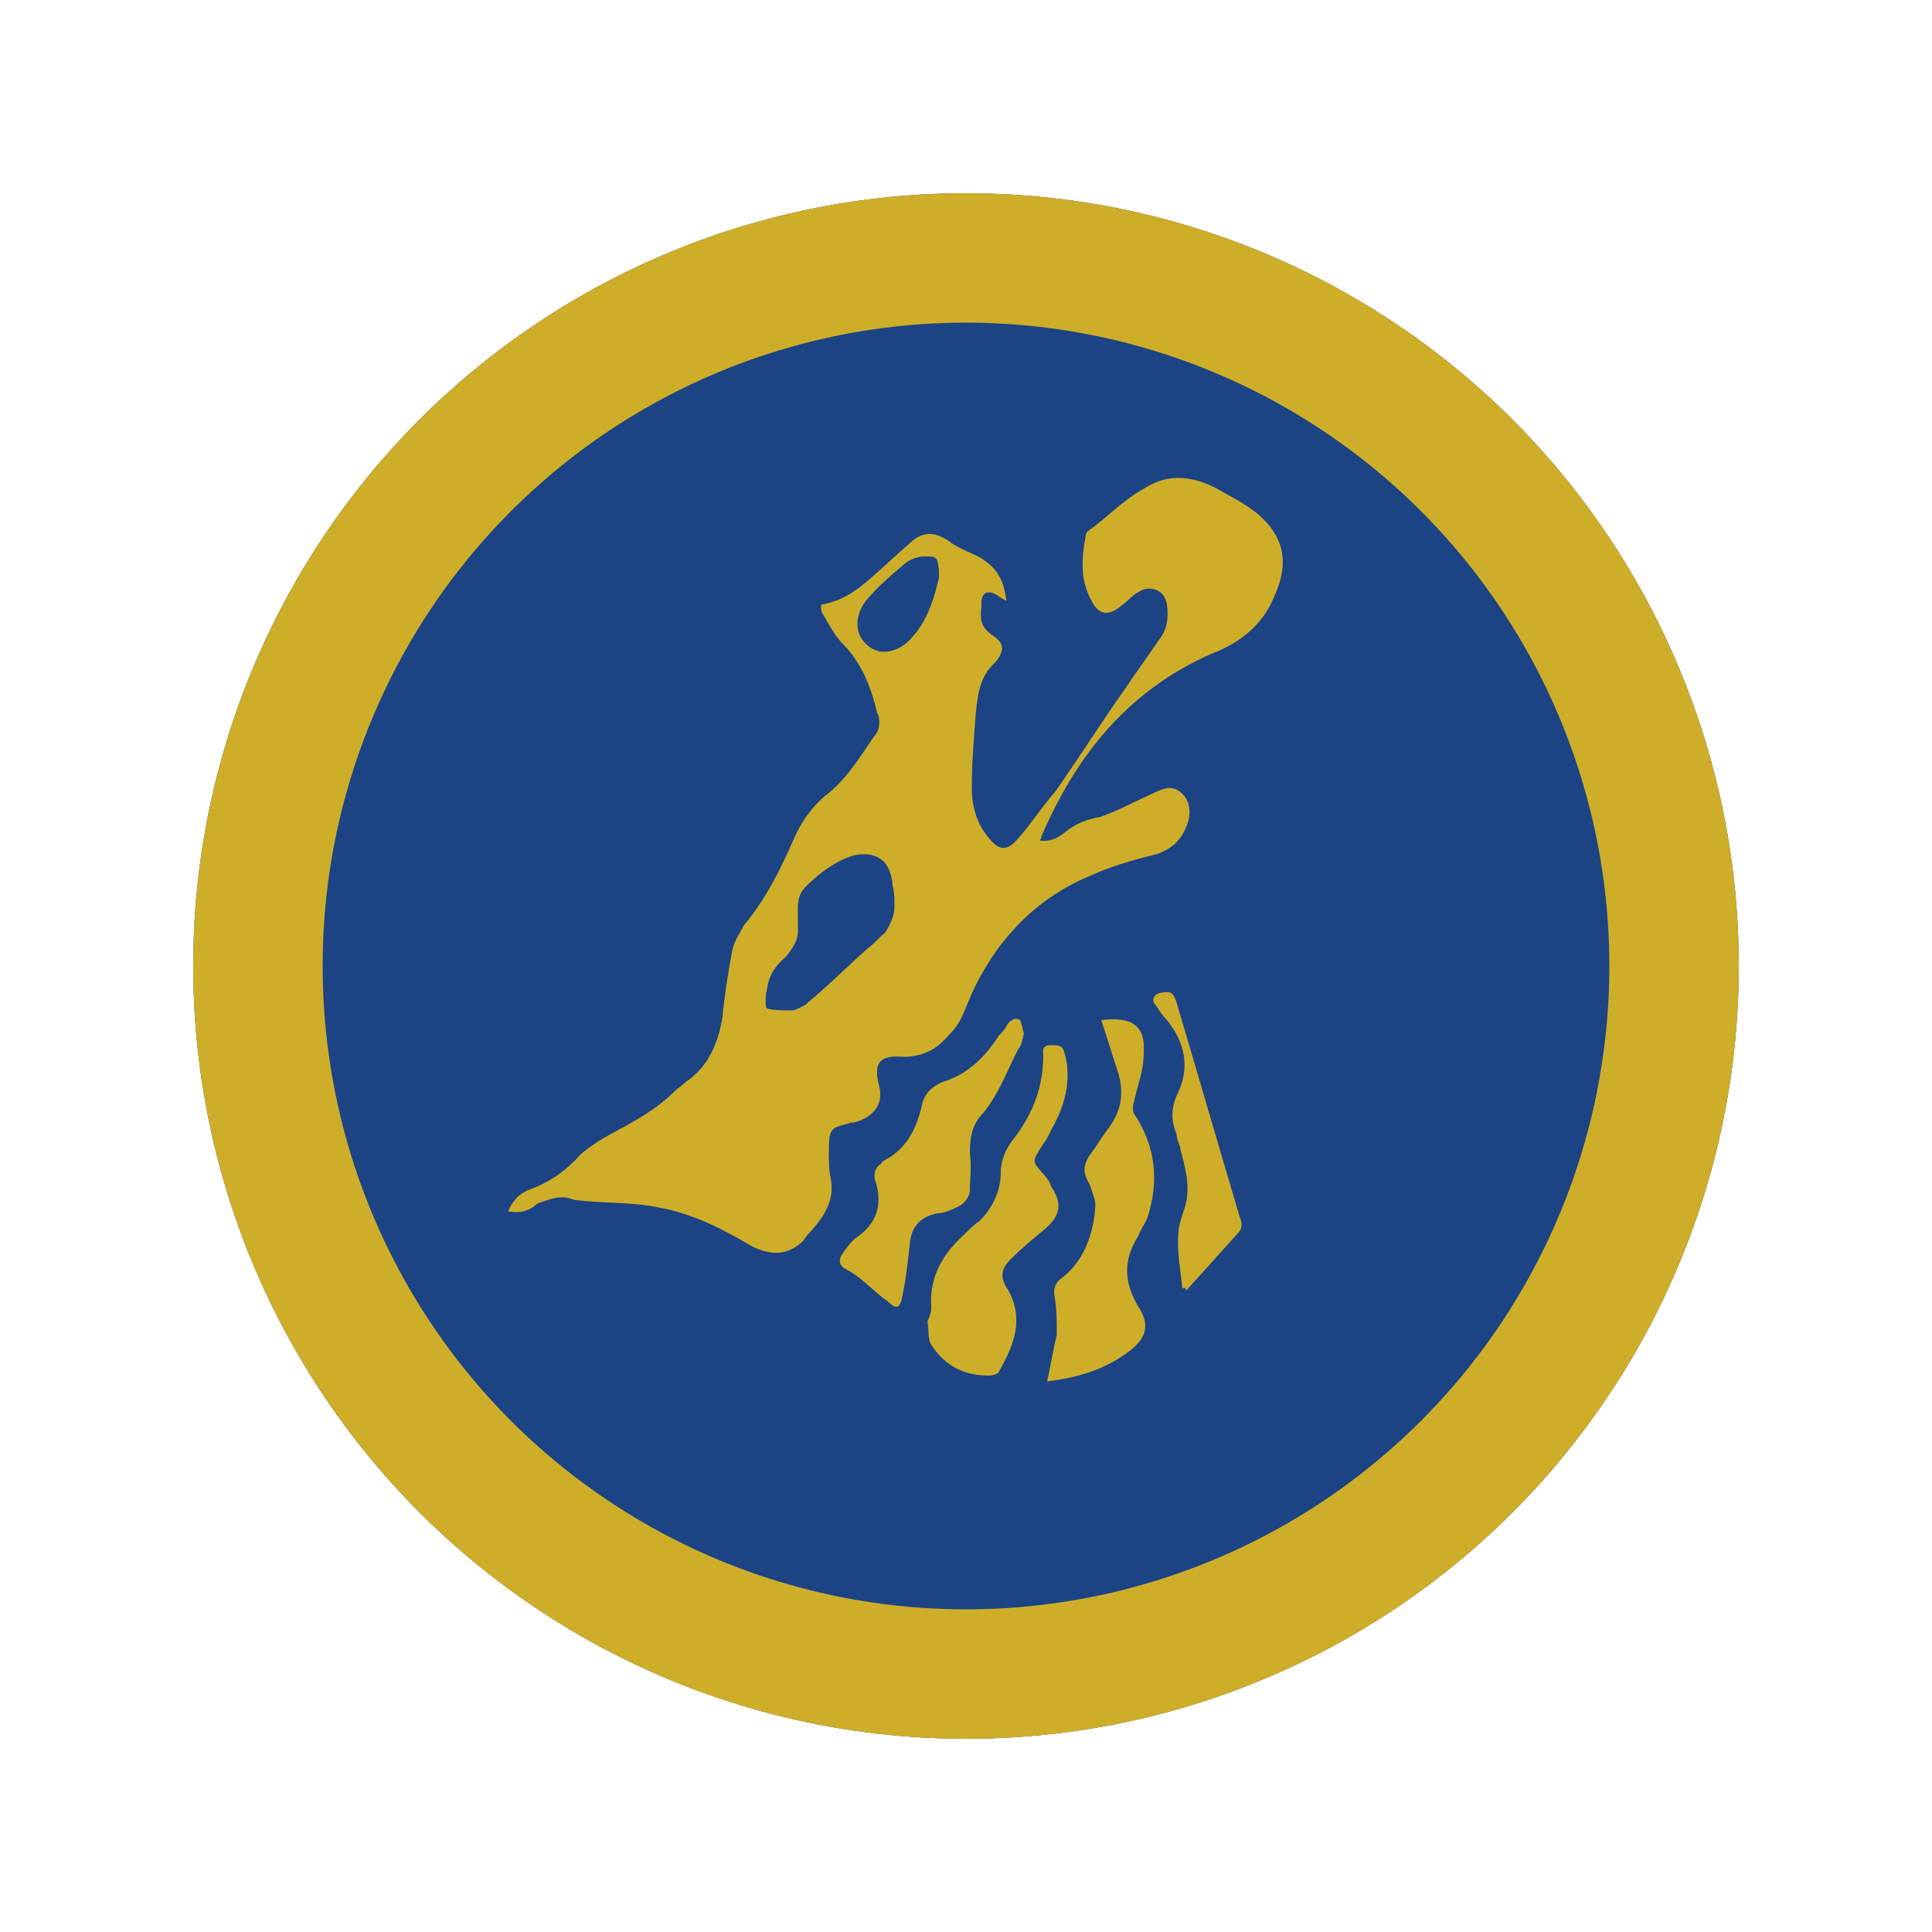 <?xml version="1.0" encoding="utf-8"?>
<!-- Generator: Adobe Illustrator 23.0.3, SVG Export Plug-In . SVG Version: 6.00 Build 0)  -->
<svg version="1.1" id="Layer_1" xmlns="http://www.w3.org/2000/svg" xmlns:xlink="http://www.w3.org/1999/xlink" x="0px" y="0px"
	 viewBox="0 0 100 100" style="enable-background:new 0 0 100 100;" xml:space="preserve">
<style type="text/css">
	.st0{fill:#1C4484;}
	.st1{display:none;fill:#03539C;}
	.st2{display:none;fill:#2999C6;}
	.st3{display:none;fill:#FFFFFF;}
	.st4{fill:#CEAE29;}
</style>
<g id="XMLID_1_">
	<g>
		<circle class="st0" cx="50" cy="50" r="40"/>
	</g>
	<g>
	</g>
</g>
<path class="st1" d="M90,50H56.2V21.8H43.5V50H10c0-22.1,17.9-40,40-40S90,27.9,90,50z"/>
<path class="st2" d="M56.2,50H90c0,22.1-17.9,40-40,40S10,72.1,10,50h33.5v27.9h12.6V50H56.2z"/>
<rect x="43.5" y="50" class="st3" width="12.6" height="27.9"/>
<rect x="43.5" y="21.8" class="st3" width="12.6" height="28.2"/>
<circle class="st4" cx="50" cy="50" r="40"/>
<circle class="st0" cx="50" cy="50" r="33.3"/>
<g>
	<path class="st4" d="M26.3,62.7c0.3-0.7,0.7-1,1.3-1.2c1-0.4,1.8-1,2.5-1.8c0.5-0.4,1.1-0.8,1.7-1.1c1.1-0.6,2.2-1.2,3.1-2.1
		c0.2-0.2,0.4-0.3,0.6-0.5c1.2-0.8,1.7-2.1,1.9-3.4c0.1-1.1,0.3-2.3,0.5-3.4c0.1-0.5,0.4-0.9,0.6-1.3c1.1-1.3,1.9-2.9,2.6-4.5
		c0.4-0.9,0.9-1.6,1.6-2.2c1.2-0.9,1.9-2.2,2.7-3.3c0.1-0.2,0.2-0.7,0-1c-0.3-1.3-0.8-2.6-1.8-3.6c-0.4-0.4-0.7-1-1-1.5
		c-0.1-0.1-0.1-0.3-0.1-0.5c1.1-0.2,1.8-0.7,2.6-1.4c0.7-0.6,1.3-1.2,1.9-1.7c0.6-0.6,1.2-0.8,2.1-0.2c0.5,0.4,1.2,0.6,1.7,0.9
		c0.3,0.2,0.7,0.5,0.9,0.9c0.2,0.3,0.3,0.7,0.4,1.3c-0.2-0.1-0.4-0.2-0.5-0.3c-0.5-0.3-0.8-0.1-0.8,0.4c0,0.1,0,0.1,0,0.2
		c-0.1,0.7,0,1.1,0.6,1.5c0.6,0.4,0.6,0.8,0.1,1.4c-0.8,0.7-0.9,1.7-1,2.7c-0.1,1.3-0.2,2.5-0.2,3.8c0,1,0.3,1.9,0.9,2.6
		c0.5,0.6,0.9,0.7,1.5,0c0.7-0.8,1.2-1.6,1.9-2.4c1.2-1.7,2.4-3.6,3.6-5.3c0.6-0.9,1.2-1.7,1.8-2.6c0.4-0.5,0.5-1.1,0.4-1.8
		c-0.1-0.8-0.9-1-1.4-0.7c-0.4,0.2-0.6,0.5-0.9,0.7c-0.8,0.7-1.3,0.5-1.7-0.4c-0.5-1-0.4-2.1-0.2-3.2c0-0.1,0.1-0.2,0.1-0.2
		c1-0.7,1.8-1.6,2.9-2.2c1.2-0.8,2.5-0.7,3.8,0c0.7,0.4,1.5,0.8,2.1,1.3c1.5,1.3,1.6,2.7,0.8,4.4c-0.6,1.4-1.8,2.3-3.1,2.8
		c-4.4,1.9-7.1,5.3-8.9,9.5c0,0.1,0,0.1-0.1,0.2c0.5,0.1,0.9-0.1,1.3-0.4c0.6-0.5,1.2-0.7,1.8-0.8c0.9-0.3,1.8-0.8,2.7-1.2
		c0.8-0.4,1.1-0.4,1.5-0.1c0.5,0.4,0.6,1.1,0.3,1.8c-0.3,0.7-0.7,1.1-1.5,1.4c-1.2,0.3-2.3,0.6-3.4,1.1c-2.7,1.1-4.7,3.1-6,5.7
		c-0.3,0.6-0.5,1.2-0.8,1.8c-0.2,0.4-0.6,0.8-0.9,1.1c-0.5,0.5-1.2,0.8-2,0.8c-1.3-0.1-1.6,0.3-1.3,1.5c0.3,1.1-0.5,1.7-1.3,1.9
		c0,0,0,0-0.1,0c-1.1,0.3-1.2,0.2-1.2,1.6c0,0.4,0,0.9,0.1,1.3c0.2,1.1-0.3,1.9-1,2.7c-0.1,0.1-0.3,0.3-0.4,0.5
		c-0.8,0.8-1.7,0.8-2.7,0.3c-1.5-0.9-3.1-1.7-4.8-2c-1.4-0.3-2.9-0.2-4.4-0.4c-0.7-0.3-1.3,0-1.9,0.2C27.4,62.7,26.9,62.8,26.3,62.7
		z M46.3,46.9c0-0.3,0-0.7-0.1-1.1c-0.1-1.3-0.9-1.8-2.1-1.5c-0.9,0.3-1.7,0.9-2.4,1.6c-0.5,0.5-0.4,1.1-0.4,1.7c0,0.2,0,0.4,0,0.6
		c0,0.5-0.3,0.9-0.6,1.3c-0.6,0.5-0.9,1-1,1.7c-0.1,0.4-0.1,0.9,0,1c0.4,0.1,0.8,0.1,1.3,0.1c0.2,0,0.5-0.2,0.7-0.3
		c0.2-0.2,0.6-0.5,0.8-0.7c0.8-0.7,1.6-1.5,2.4-2.2c0.3-0.2,0.6-0.6,0.9-0.8C46.1,47.8,46.3,47.4,46.3,46.9z M48.6,29.9
		c0-0.2,0-0.3,0-0.4c-0.1-0.7-0.1-0.7-0.8-0.7c-0.3,0-0.8,0.2-1,0.4c-0.7,0.6-1.3,1.1-1.9,1.8s-0.7,1.6-0.2,2.2
		c0.6,0.7,1.4,0.7,2.2,0.1C47.9,32.4,48.3,31.2,48.6,29.9z"/>
	<path class="st4" d="M54.2,71.5c0.2-0.9,0.3-1.6,0.5-2.4c0-0.6,0-1.3-0.1-1.9c-0.1-0.4,0-0.8,0.3-1c1.2-0.9,1.7-2.3,1.8-3.8
		c0-0.3-0.2-0.8-0.3-1.1c-0.3-0.5-0.4-0.9,0-1.5c0.3-0.4,0.6-0.9,0.9-1.3c0.7-0.9,0.9-1.8,0.6-2.9c-0.3-0.9-0.6-1.9-0.9-2.8
		c1.6-0.2,2.3,0.3,2.2,1.7c0,0.9-0.3,1.6-0.5,2.5c-0.1,0.3-0.1,0.6,0.1,0.8c1,1.6,1.2,3.3,0.6,5.2c-0.1,0.3-0.4,0.7-0.5,1
		c-0.8,1.3-0.7,2.4,0,3.6c0.6,0.9,0.5,1.6-0.4,2.3C57.2,70.9,55.8,71.3,54.2,71.5z"/>
	<path class="st4" d="M48.2,67.6c-0.1-1.5,0.6-2.7,1.7-3.7c0.2-0.2,0.5-0.5,0.8-0.7c0.7-0.7,1.1-1.6,1.1-2.5c0-0.7,0.3-1.3,0.7-1.8
		c1-1.3,1.5-2.7,1.5-4.3c0-0.2-0.1-0.5,0.4-0.5c0.4,0,0.6,0,0.7,0.4c0.4,1.4,0,2.8-0.7,4c-0.2,0.5-0.5,0.8-0.7,1.2
		c-0.2,0.3-0.2,0.5,0,0.7c0.2,0.3,0.6,0.6,0.7,1c0.6,0.9,0.5,1.5-0.3,2.2c-0.6,0.5-1.1,0.9-1.6,1.4c-0.7,0.6-0.8,1.1-0.3,1.8
		c0.8,1.5,0.3,2.8-0.5,4.2c0,0.1-0.3,0.2-0.5,0.2c-1.3,0-2.3-0.5-3-1.6c-0.2-0.3-0.1-0.8-0.2-1.2C48.2,68,48.2,67.8,48.2,67.6z"/>
	<path class="st4" d="M53,53.5c-0.1,0.3-0.1,0.6-0.3,0.8c-0.6,1.2-1,2.3-1.8,3.3c-0.6,0.6-0.7,1.3-0.7,2.1c0.1,0.7,0,1.3,0,1.9
		c0,0.3-0.2,0.6-0.5,0.8c-0.4,0.2-0.8,0.4-1.2,0.4c-0.9,0.2-1.3,0.7-1.4,1.5c-0.1,0.9-0.2,1.9-0.4,2.8c-0.1,0.6-0.3,0.7-0.7,0.3
		c-0.1-0.1-0.3-0.2-0.4-0.3c-0.6-0.5-1.2-1.1-1.8-1.4c-0.4-0.2-0.4-0.5-0.2-0.8c0.2-0.3,0.5-0.7,0.8-0.9c1-0.7,1.3-1.7,0.9-2.9
		c-0.1-0.3,0-0.6,0.2-0.8c0.1,0,0.1-0.1,0.2-0.2c1.2-0.6,1.7-1.6,2-2.8c0.1-0.7,0.6-1.1,1.1-1.3c1.3-0.4,2.2-1.3,2.9-2.4
		c0.1-0.1,0.3-0.3,0.4-0.5c0.1-0.2,0.4-0.5,0.7-0.3C52.9,53,52.9,53.2,53,53.5z"/>
	<path class="st4" d="M61.2,66.7c-0.1-1-0.3-2-0.2-2.9c0-0.5,0.3-1.1,0.4-1.6c0.2-1-0.1-1.9-0.3-2.7c0-0.2-0.2-0.5-0.2-0.8
		c-0.3-0.7-0.3-1.4,0.1-2.2c0.6-1.3,0.3-2.6-0.6-3.7c-0.2-0.2-0.4-0.5-0.6-0.8c-0.2-0.2-0.1-0.5,0.2-0.6c0.6-0.1,0.7-0.1,0.9,0.5
		c1.1,3.7,2.2,7.5,3.3,11.2c0.1,0.2,0.1,0.5-0.1,0.7c-0.9,1-1.8,2-2.7,3C61.4,66.7,61.3,66.6,61.2,66.7z"/>
</g>
</svg>
